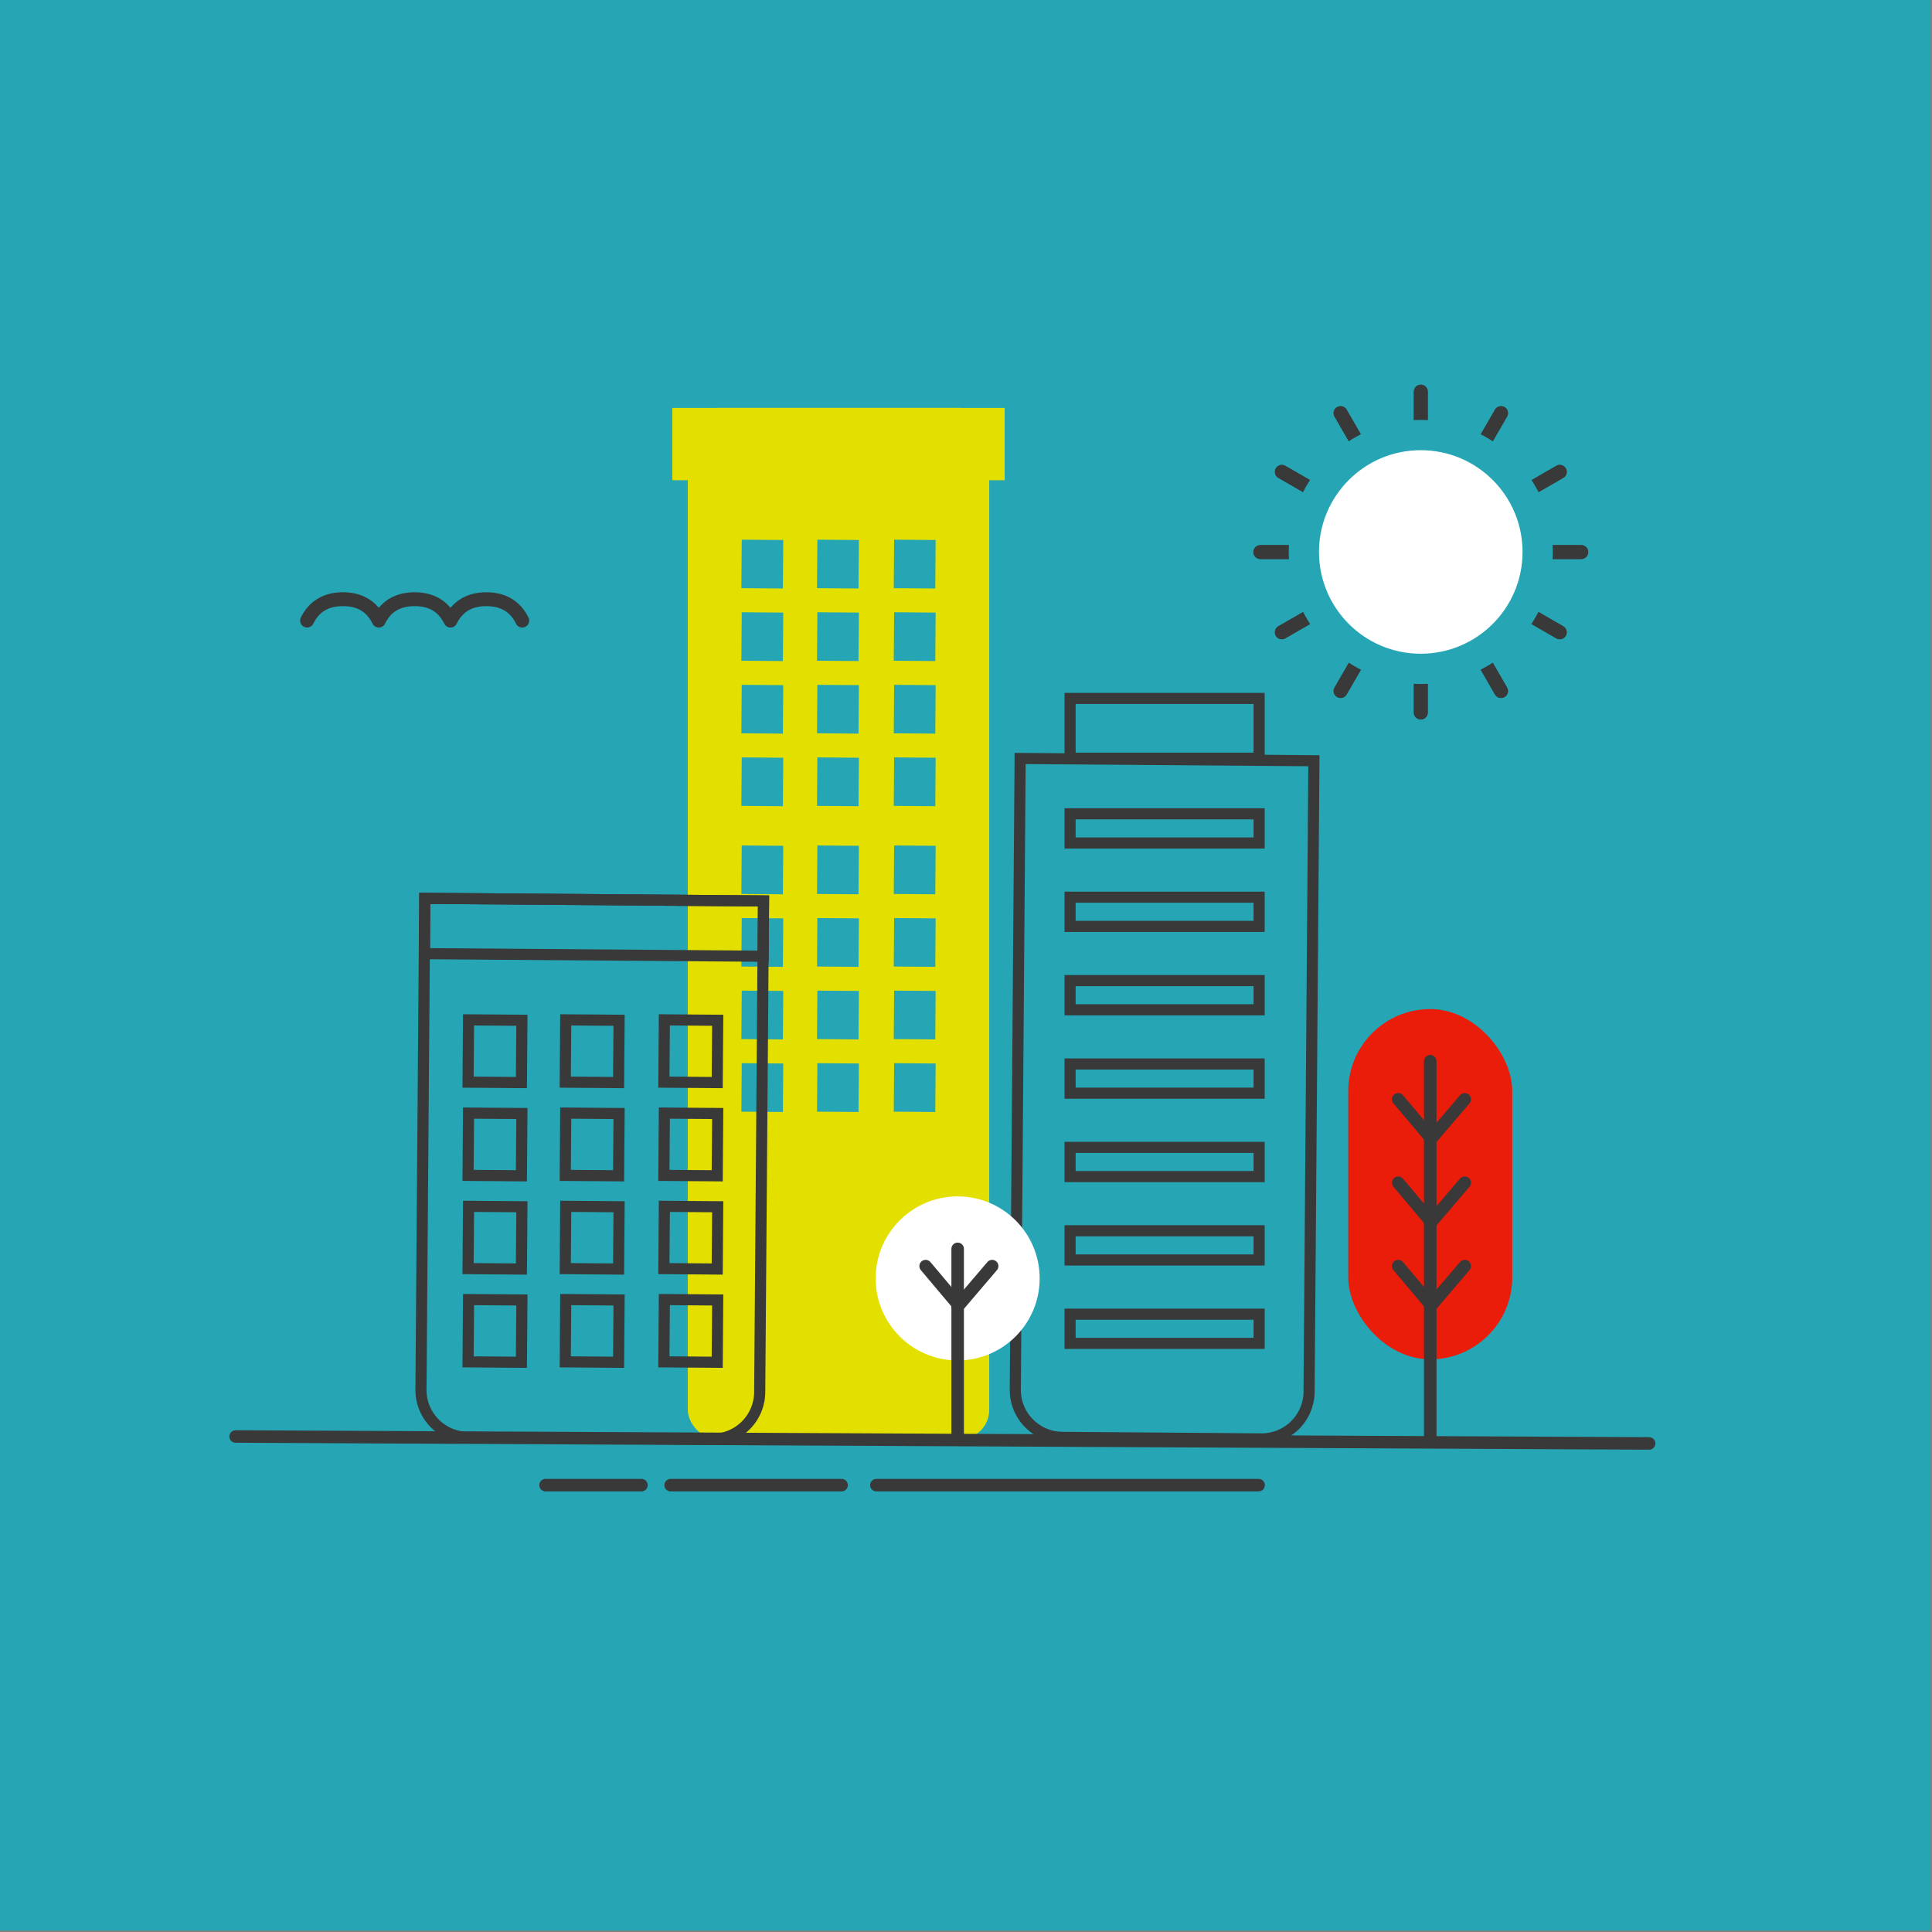 <svg id="Layer_1" data-name="Layer 1" xmlns="http://www.w3.org/2000/svg" viewBox="0 0 1390 1390">
  <rect x="0" y="0" width="1390" height="1390" fill="#808080" stroke="none"/>
  <rect width="1389" height="1389" fill="#26a5b4"/>
  <rect x="494.835" y="293.5" width="216.875" height="742" rx="21.179" fill="#e3e000"/>
  <g>
    <rect x="533.514" y="608.398" width="29.872" height="34.884" transform="translate(4.811 -4.184) rotate(0.439)" fill="#26a5b4"/>
    <rect x="643.159" y="608.398" width="29.872" height="34.884" transform="translate(4.815 -5.024) rotate(0.439)" fill="#26a5b4"/>
    <rect x="587.935" y="608.398" width="29.872" height="34.884" transform="translate(4.813 -4.601) rotate(0.439)" fill="#26a5b4"/>
    <rect x="533.514" y="660.61" width="29.872" height="34.884" transform="translate(5.211 -4.182) rotate(0.439)" fill="#26a5b4"/>
    <rect x="643.159" y="660.61" width="29.872" height="34.884" transform="translate(5.215 -5.023) rotate(0.439)" fill="#26a5b4"/>
    <rect x="587.935" y="660.61" width="29.872" height="34.884" transform="translate(5.213 -4.599) rotate(0.439)" fill="#26a5b4"/>
    <rect x="533.514" y="712.822" width="29.872" height="34.884" transform="translate(5.612 -4.181) rotate(0.439)" fill="#26a5b4"/>
    <rect x="643.159" y="712.822" width="29.872" height="34.884" transform="translate(5.615 -5.021) rotate(0.439)" fill="#26a5b4"/>
    <rect x="587.935" y="712.822" width="29.872" height="34.884" transform="translate(5.613 -4.598) rotate(0.439)" fill="#26a5b4"/>
    <rect x="533.514" y="765.034" width="29.872" height="34.884" transform="translate(6.012 -4.179) rotate(0.439)" fill="#26a5b4"/>
    <rect x="643.159" y="765.034" width="29.872" height="34.884" transform="translate(6.015 -5.019) rotate(0.439)" fill="#26a5b4"/>
    <rect x="587.935" y="765.034" width="29.872" height="34.884" transform="translate(6.013 -4.596) rotate(0.439)" fill="#26a5b4"/>
  </g>
  <rect x="970.5" y="726.5" width="117" height="251" rx="58.5" fill="#ea1c0a" stroke="#ea1c0a" stroke-miterlimit="10"/>
  <rect x="483.71" y="293.5" width="239.125" height="52" fill="#e3e000"/>
  <path d="M304.087,647.256H547.807a0,0,0,0,1,0,0v353.418a34.15,34.15,0,0,1-34.15,34.15H338.236a34.15,34.15,0,0,1-34.15-34.15V647.256a0,0,0,0,1,0,0Z" transform="translate(6.457 -3.239) rotate(0.439)" fill="none" stroke="#39393a" stroke-miterlimit="10" stroke-width="8"/>
  <path d="M732.077,546.5H943.438a0,0,0,0,1,0,0v454.048a34.15,34.15,0,0,1-34.15,34.15H766.227a34.15,34.15,0,0,1-34.15-34.15V546.5A0,0,0,0,1,732.077,546.5Z" transform="translate(6.082 -6.396) rotate(0.439)" fill="none" stroke="#39393a" stroke-miterlimit="10" stroke-width="8"/>
  <rect x="336.938" y="733.898" width="38.377" height="44.817" transform="translate(5.805 -2.707) rotate(0.439)" fill="none" stroke="#39393a" stroke-miterlimit="10" stroke-width="8"/>
  <rect x="477.804" y="733.898" width="38.377" height="44.817" transform="translate(5.81 -3.786) rotate(0.439)" fill="none" stroke="#39393a" stroke-miterlimit="10" stroke-width="8"/>
  <rect x="406.855" y="733.898" width="38.377" height="44.817" transform="translate(5.807 -3.242) rotate(0.439)" fill="none" stroke="#39393a" stroke-miterlimit="10" stroke-width="8"/>
  <rect x="336.938" y="800.978" width="38.377" height="44.817" transform="translate(6.319 -2.705) rotate(0.439)" fill="none" stroke="#39393a" stroke-miterlimit="10" stroke-width="8"/>
  <rect x="477.804" y="800.978" width="38.377" height="44.817" transform="translate(6.324 -3.784) rotate(0.439)" fill="none" stroke="#39393a" stroke-miterlimit="10" stroke-width="8"/>
  <rect x="406.855" y="800.978" width="38.377" height="44.817" transform="translate(6.321 -3.24) rotate(0.439)" fill="none" stroke="#39393a" stroke-miterlimit="10" stroke-width="8"/>
  <rect x="336.938" y="868.057" width="38.377" height="44.817" transform="translate(6.833 -2.703) rotate(0.439)" fill="none" stroke="#39393a" stroke-miterlimit="10" stroke-width="8"/>
  <rect x="477.804" y="868.057" width="38.377" height="44.817" transform="translate(6.838 -3.782) rotate(0.439)" fill="none" stroke="#39393a" stroke-miterlimit="10" stroke-width="8"/>
  <rect x="406.855" y="868.057" width="38.377" height="44.817" transform="translate(6.835 -3.238) rotate(0.439)" fill="none" stroke="#39393a" stroke-miterlimit="10" stroke-width="8"/>
  <rect x="336.938" y="935.136" width="38.377" height="44.817" transform="translate(7.347 -2.701) rotate(0.439)" fill="none" stroke="#39393a" stroke-miterlimit="10" stroke-width="8"/>
  <rect x="477.804" y="935.136" width="38.377" height="44.817" transform="translate(7.351 -3.78) rotate(0.439)" fill="none" stroke="#39393a" stroke-miterlimit="10" stroke-width="8"/>
  <rect x="406.855" y="935.136" width="38.377" height="44.817" transform="translate(7.349 -3.236) rotate(0.439)" fill="none" stroke="#39393a" stroke-miterlimit="10" stroke-width="8"/>
  <g>
    <rect x="533.514" y="388.398" width="29.872" height="34.884" transform="translate(3.126 -4.19) rotate(0.439)" fill="#26a5b4"/>
    <rect x="643.159" y="388.398" width="29.872" height="34.884" transform="translate(3.129 -5.031) rotate(0.439)" fill="#26a5b4"/>
    <rect x="587.935" y="388.398" width="29.872" height="34.884" transform="translate(3.127 -4.607) rotate(0.439)" fill="#26a5b4"/>
    <rect x="533.514" y="440.61" width="29.872" height="34.884" transform="translate(3.526 -4.189) rotate(0.439)" fill="#26a5b4"/>
    <rect x="643.159" y="440.61" width="29.872" height="34.884" transform="translate(3.529 -5.029) rotate(0.439)" fill="#26a5b4"/>
    <rect x="587.935" y="440.61" width="29.872" height="34.884" transform="translate(3.527 -4.606) rotate(0.439)" fill="#26a5b4"/>
    <rect x="533.514" y="492.822" width="29.872" height="34.884" transform="translate(3.926 -4.187) rotate(0.439)" fill="#26a5b4"/>
    <rect x="643.159" y="492.822" width="29.872" height="34.884" transform="translate(3.929 -5.027) rotate(0.439)" fill="#26a5b4"/>
    <rect x="587.935" y="492.822" width="29.872" height="34.884" transform="translate(3.927 -4.604) rotate(0.439)" fill="#26a5b4"/>
    <rect x="533.514" y="545.034" width="29.872" height="34.884" transform="translate(4.326 -4.186) rotate(0.439)" fill="#26a5b4"/>
    <rect x="643.159" y="545.034" width="29.872" height="34.884" transform="translate(4.329 -5.026) rotate(0.439)" fill="#26a5b4"/>
    <rect x="587.935" y="545.034" width="29.872" height="34.884" transform="translate(4.327 -4.603) rotate(0.439)" fill="#26a5b4"/>
  </g>
  <rect x="305.51" y="647.271" width="243.713" height="39.778" transform="translate(5.124 -3.255) rotate(0.439)" fill="none" stroke="#39393a" stroke-miterlimit="10" stroke-width="8"/>
  <rect x="769.888" y="502.5" width="136" height="43" fill="none" stroke="#39393a" stroke-miterlimit="10" stroke-width="8"/>
  <rect x="769.888" y="585.5" width="136" height="21" fill="none" stroke="#39393a" stroke-miterlimit="10" stroke-width="8"/>
  <rect x="769.888" y="645.5" width="136" height="21" fill="none" stroke="#39393a" stroke-miterlimit="10" stroke-width="8"/>
  <rect x="769.888" y="705.5" width="136" height="21" fill="none" stroke="#39393a" stroke-miterlimit="10" stroke-width="8"/>
  <rect x="769.888" y="765.5" width="136" height="21" fill="none" stroke="#39393a" stroke-miterlimit="10" stroke-width="8"/>
  <rect x="769.888" y="825.5" width="136" height="21" fill="none" stroke="#39393a" stroke-miterlimit="10" stroke-width="8"/>
  <rect x="769.888" y="885.5" width="136" height="21" fill="none" stroke="#39393a" stroke-miterlimit="10" stroke-width="8"/>
  <rect x="769.888" y="945.5" width="136" height="21" fill="none" stroke="#39393a" stroke-miterlimit="10" stroke-width="8"/>
  <circle cx="689" cy="919.773" r="58.5" fill="#fff" stroke="#fff" stroke-miterlimit="10"/>
  <line x1="689" y1="1035.5" x2="689" y2="898.5" fill="#fff" stroke="#39393a" stroke-linecap="round" stroke-linejoin="round" stroke-width="9"/>
  <line x1="713.818" y1="910.909" x2="689" y2="939.998" fill="#fff" stroke="#39393a" stroke-linecap="round" stroke-linejoin="round" stroke-width="9"/>
  <line x1="665.955" y1="910.909" x2="688.773" y2="937.998" fill="#fff" stroke="#39393a" stroke-linecap="round" stroke-linejoin="round" stroke-width="9"/>
  <line x1="1029" y1="1035.5" x2="1029" y2="763.5" fill="#fff" stroke="#39393a" stroke-linecap="round" stroke-linejoin="round" stroke-width="9"/>
  <line x1="1053.818" y1="910.909" x2="1029" y2="939.998" fill="#fff" stroke="#39393a" stroke-linecap="round" stroke-linejoin="round" stroke-width="9"/>
  <line x1="1005.955" y1="910.909" x2="1028.773" y2="937.998" fill="#fff" stroke="#39393a" stroke-linecap="round" stroke-linejoin="round" stroke-width="9"/>
  <line x1="1053.818" y1="850.909" x2="1029" y2="879.998" fill="#fff" stroke="#39393a" stroke-linecap="round" stroke-linejoin="round" stroke-width="9"/>
  <line x1="1005.955" y1="850.909" x2="1028.773" y2="877.998" fill="#fff" stroke="#39393a" stroke-linecap="round" stroke-linejoin="round" stroke-width="9"/>
  <line x1="1053.818" y1="790.909" x2="1029" y2="819.998" fill="#fff" stroke="#39393a" stroke-linecap="round" stroke-linejoin="round" stroke-width="9"/>
  <line x1="1005.955" y1="790.909" x2="1028.773" y2="817.998" fill="#fff" stroke="#39393a" stroke-linecap="round" stroke-linejoin="round" stroke-width="9"/>
  <line x1="169.5" y1="1033.5" x2="1186.5" y2="1038.5" fill="#fff" stroke="#39393a" stroke-linecap="round" stroke-linejoin="round" stroke-width="9"/>
  <line x1="630.5" y1="1068.5" x2="905.5" y2="1068.5" fill="#fff" stroke="#39393a" stroke-linecap="round" stroke-linejoin="round" stroke-width="9"/>
  <line x1="482.5" y1="1068.5" x2="605.5" y2="1068.5" fill="#fff" stroke="#39393a" stroke-linecap="round" stroke-linejoin="round" stroke-width="9"/>
  <line x1="392.5" y1="1068.5" x2="461.5" y2="1068.5" fill="#fff" stroke="#39393a" stroke-linecap="round" stroke-linejoin="round" stroke-width="9"/>
  <path d="M375.72,451.5a5,5,0,0,1-4.487-2.788c-4.243-8.593-11.015-12.6-21.315-12.6s-17.071,4-21.313,12.6a5,5,0,0,1-8.967,0c-4.242-8.594-11.016-12.6-21.315-12.6s-17.072,4-21.314,12.6a5,5,0,0,1-4.483,2.786h0a5,5,0,0,1-4.484-2.787c-4.242-8.593-11.015-12.6-21.313-12.6s-17.073,4-21.315,12.6a5,5,0,0,1-8.967-4.426c5.868-11.887,16.338-18.169,30.282-18.169,10.9,0,19.681,3.842,25.8,11.2,6.116-7.357,14.9-11.2,25.8-11.2s19.682,3.842,25.8,11.2c6.115-7.357,14.9-11.2,25.8-11.2,13.943,0,24.414,6.282,30.281,18.169a5,5,0,0,1-4.479,7.214Z" fill="#39393a"/>
  <g>
    <polyline points="1022.215 281.758 1022.215 397.197 1079.934 297.224" fill="none" stroke="#39393a" stroke-linecap="round" stroke-linejoin="round" stroke-width="10"/>
    <polyline points="1079.934 297.224 1022.215 397.197 1122.188 339.477" fill="none" stroke="#39393a" stroke-linecap="round" stroke-linejoin="round" stroke-width="10"/>
    <polyline points="1122.188 339.477 1022.215 397.197 1137.654 397.197" fill="none" stroke="#39393a" stroke-linecap="round" stroke-linejoin="round" stroke-width="10"/>
    <polyline points="1137.654 397.197 1022.215 397.197 1122.188 454.916" fill="none" stroke="#39393a" stroke-linecap="round" stroke-linejoin="round" stroke-width="10"/>
    <polyline points="1122.188 454.916 1022.215 397.197 1079.934 497.17" fill="none" stroke="#39393a" stroke-linecap="round" stroke-linejoin="round" stroke-width="10"/>
    <polyline points="1079.934 497.17 1022.215 397.197 1022.215 512.636" fill="none" stroke="#39393a" stroke-linecap="round" stroke-linejoin="round" stroke-width="10"/>
    <polyline points="1022.215 512.636 1022.215 397.197 964.495 497.17" fill="none" stroke="#39393a" stroke-linecap="round" stroke-linejoin="round" stroke-width="10"/>
    <polyline points="964.495 497.17 1022.215 397.197 922.242 454.916" fill="none" stroke="#39393a" stroke-linecap="round" stroke-linejoin="round" stroke-width="10"/>
    <polyline points="922.242 454.916 1022.215 397.197 906.776 397.197" fill="none" stroke="#39393a" stroke-linecap="round" stroke-linejoin="round" stroke-width="10"/>
    <polyline points="906.776 397.197 1022.215 397.197 922.242 339.477" fill="none" stroke="#39393a" stroke-linecap="round" stroke-linejoin="round" stroke-width="10"/>
    <polyline points="922.242 339.477 1022.215 397.197 964.495 297.224" fill="none" stroke="#39393a" stroke-linecap="round" stroke-linejoin="round" stroke-width="10"/>
    <polyline points="964.495 297.224 1022.215 397.197 1022.215 281.758" fill="none" stroke="#39393a" stroke-linecap="round" stroke-linejoin="round" stroke-width="10"/>
  </g>
  <circle cx="1022.188" cy="397.112" r="95" fill="#26a5b4"/>
  <circle cx="1022.188" cy="397.112" r="72.723" fill="#fff" stroke="#fff" stroke-miterlimit="10"/>
</svg>
